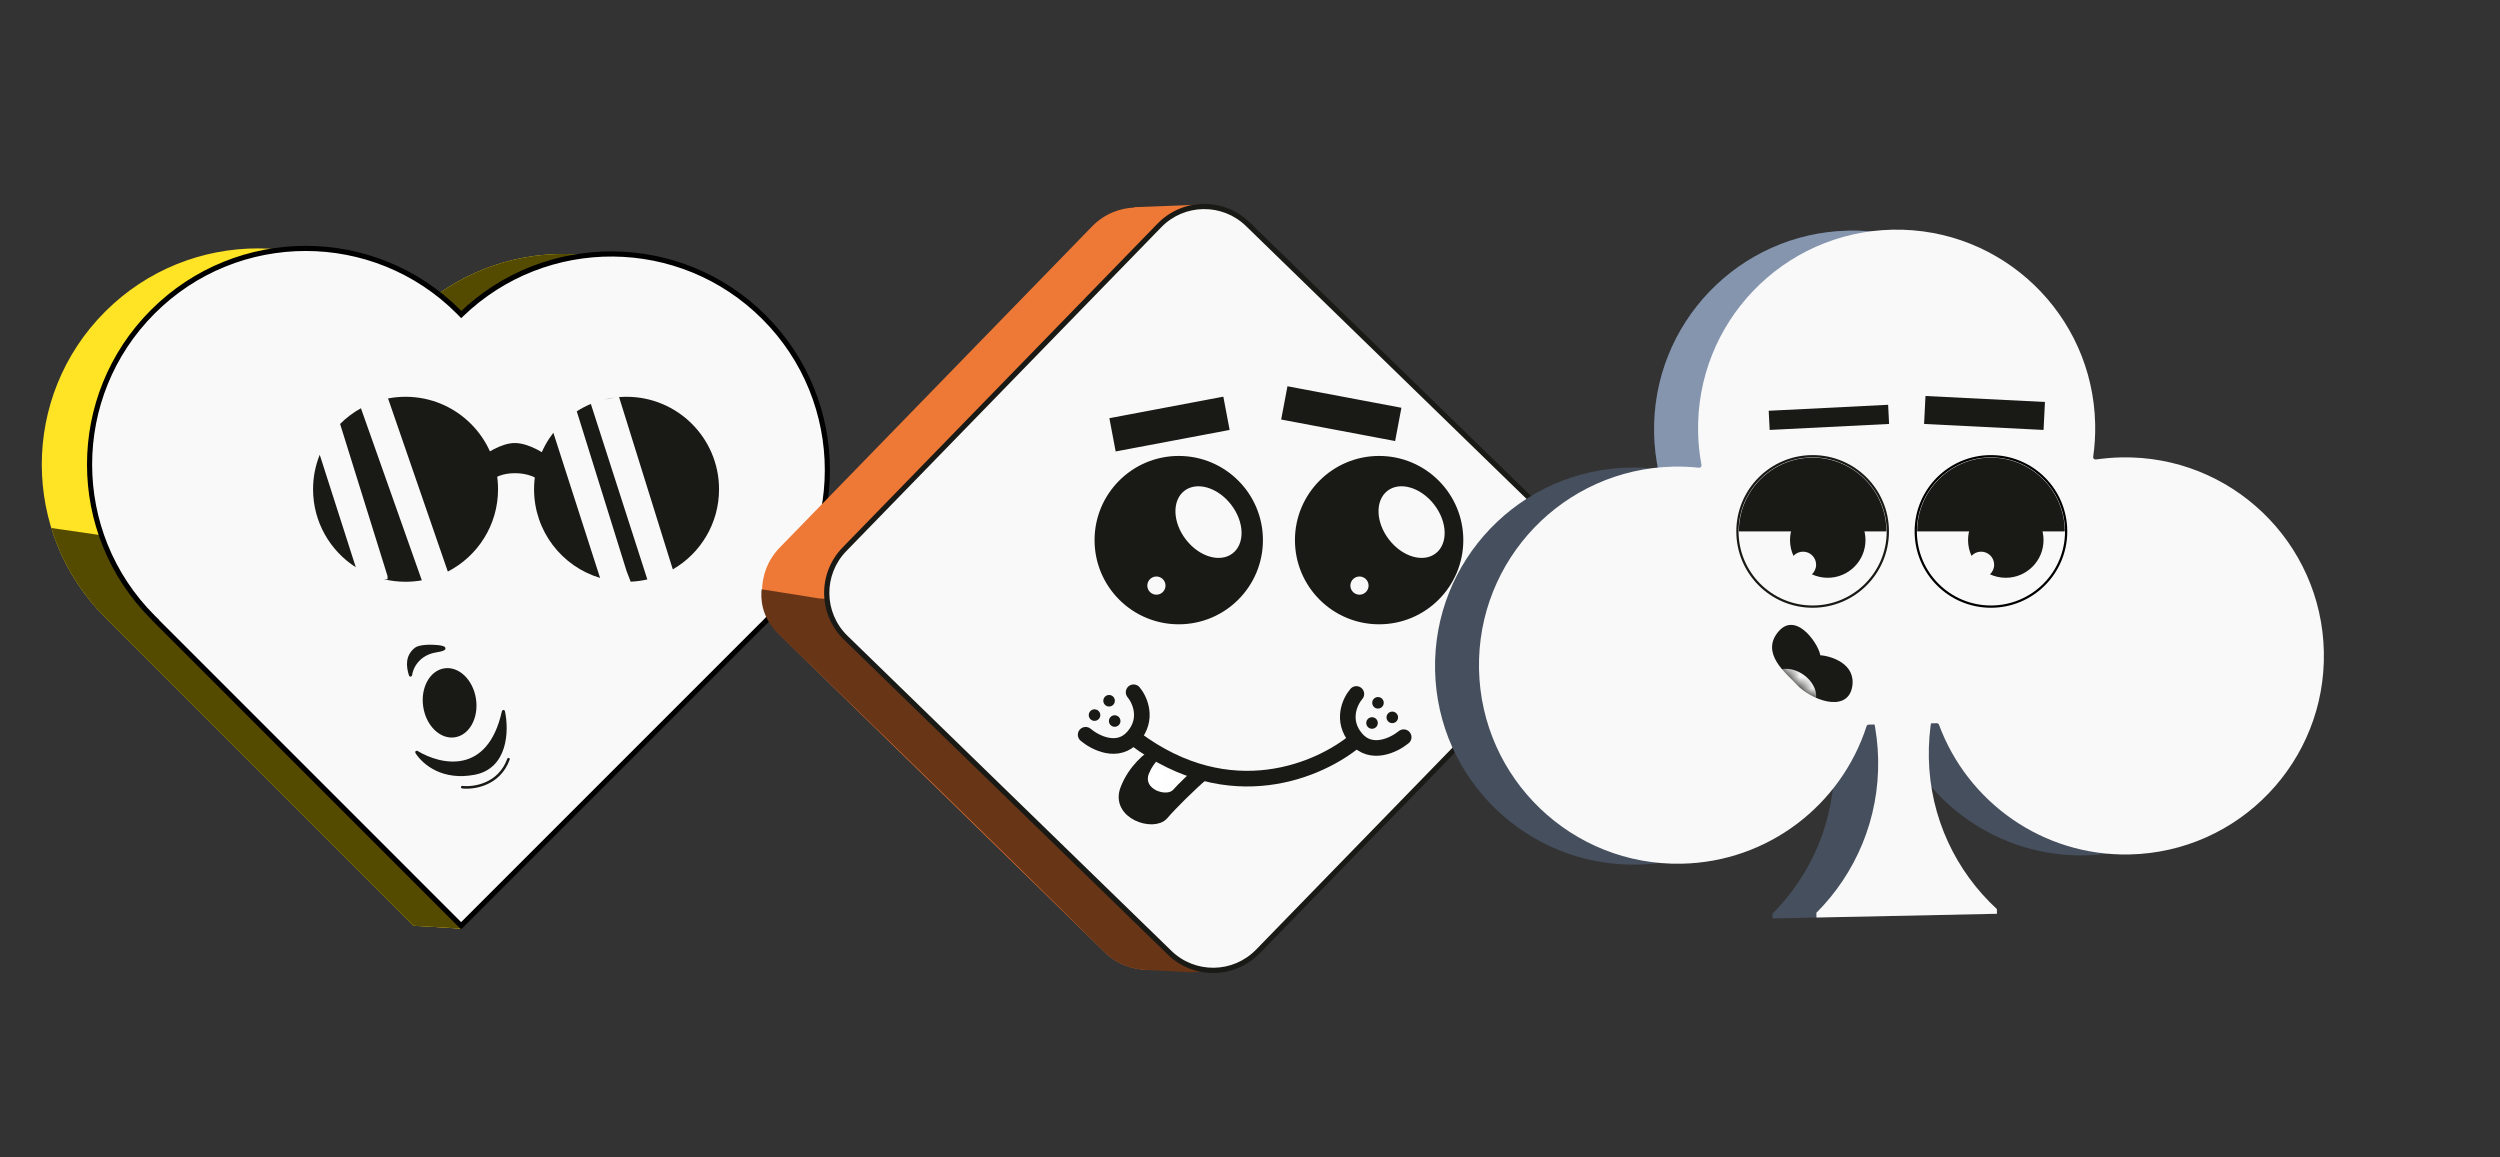 <svg width="216" height="100" viewBox="0 0 216 100" fill="none" xmlns="http://www.w3.org/2000/svg">
<rect x="0" y="0" width="216" height="100" fill="#333333" stroke="none"/>
<g clip-path="url(#clip0_3261_51499)">
<path d="M39.859 80.237L35.754 79.972V26.995H39.859V80.237Z" fill="#986F50"/>
<path d="M61.891 27.41C69.103 34.622 69.181 46.266 62.127 53.574L62.129 53.577L39.809 80.232L35.72 79.985L9.312 53.577L9.319 53.57C9.238 53.492 9.158 53.413 9.079 53.334C1.788 46.043 1.788 34.221 9.079 26.93C16.37 19.639 28.191 19.639 35.483 26.93C35.562 27.01 35.64 27.09 35.718 27.17L35.72 27.168L35.727 27.175C43.035 20.12 54.679 20.199 61.891 27.41Z" fill="#FEE425"/>
<path d="M61.891 27.41C69.103 34.622 69.181 46.266 62.127 53.574L62.129 53.577L39.809 80.232L35.72 79.985L9.312 53.577L9.319 53.57C9.238 53.492 9.158 53.413 9.079 53.334C6.845 51.101 5.296 48.442 4.431 45.619L8.68 46.235H35.718V27.17L35.72 27.168L35.727 27.175C43.035 20.12 54.679 20.199 61.891 27.41Z" fill="#544A00"/>
<mask id="path-4-outside-1_3261_51499" maskUnits="userSpaceOnUse" x="-0.684" y="-0.399" width="81.317" height="81.317" fill="black">
<rect fill="white" x="-0.684" y="-0.399" width="81.317" height="81.317"/>
<path fill-rule="evenodd" clip-rule="evenodd" d="M66.017 53.815C65.931 53.901 65.845 53.986 65.758 54.069L39.841 79.986L13.433 53.577L13.443 53.567C13.364 53.49 13.285 53.413 13.207 53.335C5.916 46.044 5.916 34.222 13.207 26.931C20.498 19.64 32.319 19.64 39.611 26.931C39.692 27.012 39.772 27.094 39.852 27.177C47.16 20.121 58.805 20.199 66.017 27.411C73.308 34.703 73.308 46.524 66.017 53.815Z"/>
</mask>
<path fill-rule="evenodd" clip-rule="evenodd" d="M66.017 53.815C65.931 53.901 65.845 53.986 65.758 54.069L39.841 79.986L13.433 53.577L13.443 53.567C13.364 53.49 13.285 53.413 13.207 53.335C5.916 46.044 5.916 34.222 13.207 26.931C20.498 19.64 32.319 19.64 39.611 26.931C39.692 27.012 39.772 27.094 39.852 27.177C47.16 20.121 58.805 20.199 66.017 27.411C73.308 34.703 73.308 46.524 66.017 53.815Z" fill="#F9F9F9"/>
<path d="M65.758 54.069L65.601 53.912L65.604 53.909L65.758 54.069ZM39.841 79.986L39.998 80.143L39.841 80.3L39.684 80.143L39.841 79.986ZM13.433 53.577L13.276 53.734L13.119 53.577L13.276 53.42L13.433 53.577ZM13.443 53.567L13.597 53.407L13.76 53.564L13.6 53.724L13.443 53.567ZM39.852 27.177L40.006 27.336L39.846 27.491L39.692 27.331L39.852 27.177ZM65.604 53.909C65.69 53.827 65.775 53.743 65.86 53.658L66.174 53.972C66.087 54.059 66 54.145 65.912 54.229L65.604 53.909ZM39.684 79.829L65.601 53.912L65.915 54.226L39.998 80.143L39.684 79.829ZM13.59 53.42L39.998 79.829L39.684 80.143L13.276 53.734L13.59 53.42ZM13.6 53.724L13.59 53.734L13.276 53.42L13.286 53.41L13.6 53.724ZM13.364 53.178C13.441 53.255 13.519 53.332 13.597 53.407L13.289 53.727C13.209 53.649 13.129 53.571 13.05 53.492L13.364 53.178ZM13.364 27.088C6.159 34.292 6.159 45.973 13.364 53.178L13.05 53.492C5.672 46.114 5.672 34.152 13.05 26.774L13.364 27.088ZM39.454 27.088C32.249 19.883 20.568 19.883 13.364 27.088L13.05 26.774C20.428 19.396 32.39 19.396 39.768 26.774L39.454 27.088ZM39.692 27.331C39.614 27.249 39.534 27.168 39.454 27.088L39.768 26.774C39.85 26.856 39.931 26.939 40.012 27.023L39.692 27.331ZM65.86 27.568C58.734 20.442 47.227 20.365 40.006 27.336L39.698 27.017C47.093 19.877 58.876 19.957 66.174 27.254L65.86 27.568ZM65.86 53.658C73.064 46.454 73.064 34.773 65.86 27.568L66.174 27.254C73.552 34.632 73.552 46.594 66.174 53.972L65.86 53.658Z" fill="black" mask="url(#path-4-outside-1_3261_51499)"/>
<path fill-rule="evenodd" clip-rule="evenodd" d="M53.488 34.309C53.701 34.292 53.916 34.283 54.134 34.283C58.547 34.283 62.125 37.861 62.125 42.274C62.125 45.23 60.52 47.811 58.135 49.193L58.103 49.11L53.488 34.309ZM55.93 50.063C55.464 50.17 54.983 50.236 54.49 50.258L54.134 49.334L49.833 35.538C50.217 35.292 50.624 35.078 51.05 34.9L55.93 50.063ZM52.191 34.521L53.128 34.346C52.809 34.386 52.497 34.445 52.191 34.521ZM46.143 42.274C46.143 45.893 48.548 48.95 51.847 49.933L47.81 37.389C46.765 38.739 46.143 40.434 46.143 42.274Z" fill="#191916"/>
<path fill-rule="evenodd" clip-rule="evenodd" d="M33.528 34.425C34.017 34.331 34.523 34.282 35.04 34.282C39.453 34.282 43.031 37.86 43.031 42.273C43.031 45.371 41.268 48.058 38.691 49.384L33.528 34.425ZM36.445 50.141L31.185 35.272C30.522 35.638 29.916 36.096 29.384 36.628L33.484 49.778V50.042H33.162C33.764 50.188 34.393 50.264 35.04 50.264C35.519 50.264 35.989 50.222 36.445 50.141ZM27.049 42.273C27.049 45.104 28.521 47.591 30.741 49.011L27.625 39.29C27.253 40.212 27.049 41.219 27.049 42.273Z" fill="#191916"/>
<path d="M44.484 38.278C45.696 38.278 47.198 39.234 47.703 39.713V42.94C47.577 42.223 46.586 40.883 44.484 40.883C42.361 40.883 41.518 42.321 41.266 42.94V39.713C41.897 39.234 43.273 38.278 44.484 38.278Z" fill="#191916"/>
<ellipse cx="2.304" cy="3.013" rx="2.304" ry="3.013" transform="matrix(-0.989 0.15 0.15 0.989 40.672 57.399)" fill="#191916"/>
<path d="M39.938 68.012C40.936 68.128 43.134 67.805 43.933 65.591" stroke="#191916" stroke-width="0.222" stroke-linecap="round"/>
<path d="M43.475 61.464C42.215 67.154 38.035 66.205 36.016 64.973C35.996 64.961 35.974 64.984 35.986 65.004C36.625 66 38.283 67.349 40.995 66.829C43.727 66.304 43.891 63.223 43.518 61.461C43.513 61.437 43.48 61.441 43.475 61.464Z" fill="#191916" stroke="#191916" stroke-width="0.222"/>
<path d="M37.676 56.257C36.125 56.504 35.562 57.713 35.497 58.327C35.495 58.352 35.452 58.358 35.444 58.334C35.197 57.56 35.118 56.688 35.915 56.055C36.532 55.564 39.791 55.92 37.676 56.257Z" fill="#191916" stroke="#191916" stroke-width="0.222"/>
</g>
<path d="M104.117 17.665L98.005 17.9L98.259 51.665L98.527 83.685L104.908 83.685L104.117 17.665Z" fill="#EE7835"/>
<path d="M101.987 19.457C99.85 17.378 96.432 17.426 94.353 19.564L67.369 47.311C65.293 49.445 65.337 52.856 67.467 54.937L95.433 82.254C97.572 84.344 101.003 84.296 103.083 82.148L130.066 54.278C132.137 52.139 132.085 48.728 129.951 46.652L101.987 19.457Z" fill="#EE7835"/>
<path d="M125.282 60.497L107.014 82.088C105.923 83.377 104.291 84.082 102.605 83.992L98.917 83.795C97.584 83.724 96.33 83.166 95.385 82.224C85.1 71.97 68.701 56.155 67.267 54.78C65.728 53.306 65.727 51.62 65.805 50.915L70.742 51.699L97.671 53.703C97.971 53.725 98.273 53.722 98.573 53.694L120.659 51.635C125.473 51.186 128.405 56.806 125.282 60.497Z" fill="#693517"/>
<path d="M107.808 19.369C105.67 17.291 102.252 17.338 100.174 19.476L72.957 47.461C70.879 49.599 70.926 53.017 73.064 55.095L101.049 82.312C103.187 84.39 106.605 84.343 108.683 82.205L135.9 54.22C137.978 52.082 137.931 48.664 135.793 46.586L107.808 19.369Z" fill="#191916"/>
<mask id="path-17-outside-2_3261_51499" maskUnits="userSpaceOnUse" x="65.545" y="11.721" width="77.96" height="77.96" fill="black">
<rect fill="white" x="65.545" y="11.721" width="77.96" height="77.96"/>
<path fill-rule="evenodd" clip-rule="evenodd" d="M107.809 19.368C105.672 17.29 102.254 17.337 100.175 19.475L72.959 47.46C70.88 49.598 70.928 53.016 73.065 55.094L101.051 82.311C103.188 84.389 106.606 84.342 108.685 82.204L135.901 54.219C137.98 52.081 137.932 48.663 135.795 46.585L107.809 19.368ZM112.108 46.666C112.108 50.559 115.264 53.715 119.156 53.715C123.049 53.715 126.205 50.559 126.205 46.666C126.205 42.774 123.049 39.618 119.156 39.618C115.264 39.618 112.108 42.774 112.108 46.666ZM101.844 53.715C97.951 53.715 94.795 50.559 94.795 46.666C94.795 42.774 97.951 39.618 101.844 39.618C105.737 39.618 108.892 42.774 108.892 46.666C108.892 50.559 105.737 53.715 101.844 53.715ZM111.416 33.635L120.819 35.41L120.36 37.843L110.956 36.068L111.416 33.635ZM96.114 36.31L105.517 34.535L105.976 36.968L96.573 38.743L96.114 36.31Z"/>
</mask>
<path fill-rule="evenodd" clip-rule="evenodd" d="M107.809 19.368C105.672 17.29 102.254 17.337 100.175 19.475L72.959 47.46C70.88 49.598 70.928 53.016 73.065 55.094L101.051 82.311C103.188 84.389 106.606 84.342 108.685 82.204L135.901 54.219C137.98 52.081 137.932 48.663 135.795 46.585L107.809 19.368ZM112.108 46.666C112.108 50.559 115.264 53.715 119.156 53.715C123.049 53.715 126.205 50.559 126.205 46.666C126.205 42.774 123.049 39.618 119.156 39.618C115.264 39.618 112.108 42.774 112.108 46.666ZM101.844 53.715C97.951 53.715 94.795 50.559 94.795 46.666C94.795 42.774 97.951 39.618 101.844 39.618C105.737 39.618 108.892 42.774 108.892 46.666C108.892 50.559 105.737 53.715 101.844 53.715ZM111.416 33.635L120.819 35.41L120.36 37.843L110.956 36.068L111.416 33.635ZM96.114 36.31L105.517 34.535L105.976 36.968L96.573 38.743L96.114 36.31Z" fill="#F9F9F9"/>
<path d="M100.175 19.475L100.337 19.631L100.175 19.475ZM107.809 19.368L107.652 19.53L107.809 19.368ZM72.959 47.46L73.12 47.617L72.959 47.46ZM73.065 55.094L73.222 54.933L73.065 55.094ZM101.051 82.311L100.894 82.472L101.051 82.311ZM108.685 82.204L108.524 82.048L108.685 82.204ZM135.901 54.219L136.063 54.376L136.063 54.376L135.901 54.219ZM135.795 46.585L135.638 46.746L135.795 46.585ZM119.156 53.715L119.156 53.94L119.156 53.715ZM112.108 46.666L111.883 46.666L112.108 46.666ZM126.205 46.666L126.43 46.666L126.205 46.666ZM119.156 39.618L119.156 39.843L119.156 39.618ZM94.795 46.666L95.02 46.666L94.795 46.666ZM101.844 53.715L101.844 53.49L101.844 53.715ZM101.844 39.618L101.844 39.843L101.844 39.618ZM108.892 46.666L108.667 46.666L108.892 46.666ZM120.819 35.41L120.861 35.189L121.082 35.231L121.04 35.452L120.819 35.41ZM111.416 33.635L111.195 33.593L111.236 33.372L111.457 33.414L111.416 33.635ZM120.36 37.843L120.581 37.885L120.539 38.106L120.318 38.064L120.36 37.843ZM110.956 36.068L110.915 36.288L110.694 36.247L110.735 36.026L110.956 36.068ZM105.517 34.535L105.475 34.314L105.696 34.272L105.738 34.493L105.517 34.535ZM96.114 36.31L95.892 36.352L95.851 36.131L96.072 36.09L96.114 36.31ZM105.976 36.968L106.198 36.926L106.239 37.147L106.018 37.189L105.976 36.968ZM96.573 38.743L96.615 38.964L96.394 39.006L96.352 38.785L96.573 38.743ZM100.014 19.318C102.179 17.091 105.74 17.042 107.966 19.207L107.652 19.53C105.604 17.538 102.329 17.583 100.337 19.631L100.014 19.318ZM72.798 47.303L100.014 19.318L100.337 19.631L73.12 47.617L72.798 47.303ZM72.908 55.256C70.682 53.09 70.632 49.53 72.798 47.303L73.12 47.617C71.128 49.666 71.174 52.941 73.222 54.933L72.908 55.256ZM100.894 82.472L72.908 55.256L73.222 54.933L101.208 82.15L100.894 82.472ZM108.846 82.361C106.681 84.588 103.121 84.637 100.894 82.472L101.208 82.15C103.256 84.142 106.532 84.096 108.524 82.048L108.846 82.361ZM136.063 54.376L108.846 82.361L108.524 82.048L135.74 54.062L136.063 54.376ZM135.952 46.423C138.178 48.589 138.228 52.149 136.063 54.376L135.74 54.062C137.732 52.014 137.686 48.738 135.638 46.746L135.952 46.423ZM107.966 19.207L135.952 46.423L135.638 46.746L107.652 19.53L107.966 19.207ZM119.156 53.94C115.139 53.94 111.883 50.684 111.883 46.666L112.333 46.666C112.333 50.435 115.388 53.49 119.156 53.49L119.156 53.94ZM126.43 46.666C126.43 50.684 123.173 53.94 119.156 53.94L119.156 53.49C122.925 53.49 125.98 50.435 125.98 46.666L126.43 46.666ZM119.156 39.393C123.173 39.393 126.43 42.65 126.43 46.666L125.98 46.666C125.98 42.898 122.925 39.843 119.156 39.843L119.156 39.393ZM111.883 46.666C111.883 42.65 115.139 39.393 119.156 39.393L119.156 39.843C115.388 39.843 112.333 42.898 112.333 46.666L111.883 46.666ZM95.02 46.666C95.02 50.435 98.075 53.49 101.844 53.49L101.844 53.94C97.827 53.94 94.57 50.684 94.57 46.666L95.02 46.666ZM101.844 39.843C98.075 39.843 95.02 42.898 95.02 46.666L94.57 46.666C94.57 42.65 97.827 39.393 101.844 39.393L101.844 39.843ZM108.667 46.666C108.667 42.898 105.612 39.843 101.844 39.843L101.844 39.393C105.861 39.393 109.117 42.65 109.117 46.666L108.667 46.666ZM101.844 53.49C105.612 53.49 108.667 50.435 108.667 46.666L109.117 46.666C109.117 50.684 105.861 53.94 101.844 53.94L101.844 53.49ZM120.778 35.631L111.374 33.856L111.457 33.414L120.861 35.189L120.778 35.631ZM120.139 37.801L120.598 35.368L121.04 35.452L120.581 37.885L120.139 37.801ZM110.998 35.846L120.402 37.622L120.318 38.064L110.915 36.288L110.998 35.846ZM111.637 33.676L111.177 36.109L110.735 36.026L111.195 33.593L111.637 33.676ZM105.559 34.756L96.155 36.532L96.072 36.09L105.475 34.314L105.559 34.756ZM105.755 37.01L105.296 34.577L105.738 34.493L106.198 36.926L105.755 37.01ZM96.531 38.522L105.935 36.747L106.018 37.189L96.615 38.964L96.531 38.522ZM96.335 36.269L96.794 38.702L96.352 38.785L95.892 36.352L96.335 36.269Z" fill="#191916" mask="url(#path-17-outside-2_3261_51499)"/>
<ellipse cx="3.412" cy="2.467" rx="3.412" ry="2.467" transform="matrix(-0.611 -0.792 -0.792 0.611 126 46.304)" fill="#F9F9F9"/>
<circle cx="0.786" cy="0.786" r="0.786" transform="matrix(-0.611 -0.792 -0.792 0.611 118.562 50.738)" fill="#F9F9F9"/>
<ellipse cx="3.412" cy="2.467" rx="3.412" ry="2.467" transform="matrix(-0.611 -0.792 -0.792 0.611 108.453 46.304)" fill="#F9F9F9"/>
<circle cx="0.786" cy="0.786" r="0.786" transform="matrix(-0.611 -0.792 -0.792 0.611 101.016 50.738)" fill="#F9F9F9"/>
<path d="M100.515 70.394C101.207 69.576 103.05 67.762 103.97 66.991L99.87 65.04C99.273 65.356 97.912 66.424 97.24 68.175C96.4 70.363 99.679 71.382 100.515 70.394Z" fill="#191916" stroke="#191916" stroke-width="0.9" stroke-linecap="round"/>
<mask id="mask0_3261_51499" style="mask-type:alpha" maskUnits="userSpaceOnUse" x="96" y="64" width="9" height="8">
<path d="M100.515 70.394C101.207 69.576 103.05 67.762 103.97 66.991L99.87 65.04C99.273 65.356 97.912 66.424 97.24 68.175C96.4 70.363 99.679 71.382 100.515 70.394Z" fill="black" stroke="black" stroke-width="0.9" stroke-linecap="round"/>
</mask>
<g mask="url(#mask0_3261_51499)">
<path d="M101.357 68.24C101.8 67.731 102.98 66.603 103.569 66.125L100.943 64.911C100.56 65.107 99.688 65.771 99.258 66.859C98.721 68.22 100.821 68.854 101.357 68.24Z" fill="white"/>
</g>
<path d="M117.156 63.955C114.119 66.492 106.343 70.018 98.051 63.81" stroke="#191916" stroke-width="1.35" stroke-linecap="round"/>
<path d="M121.277 63.693C120.448 64.373 118.466 65.345 117.161 63.799C115.856 62.253 116.637 60.595 117.19 59.959" stroke="#191916" stroke-width="1.35" stroke-linecap="round"/>
<path d="M93.8 63.484C94.618 64.176 96.585 65.179 97.913 63.653C99.242 62.127 98.486 60.457 97.943 59.812" stroke="#191916" stroke-width="1.35" stroke-linecap="round"/>
<circle cx="0.499" cy="0.499" r="0.499" transform="matrix(-1 -0.008 -0.008 1 96.328 60.05)" fill="#191916"/>
<circle cx="0.499" cy="0.499" r="0.499" transform="matrix(-1 -0.008 -0.008 1 96.812 61.802)" fill="#191916"/>
<circle cx="0.499" cy="0.499" r="0.499" transform="matrix(-1 -0.008 -0.008 1 95.07 61.289)" fill="#191916"/>
<circle cx="119.058" cy="60.723" r="0.499" transform="rotate(0.435 119.058 60.723)" fill="#191916"/>
<circle cx="118.543" cy="62.467" r="0.499" transform="rotate(0.435 118.543 62.467)" fill="#191916"/>
<circle cx="120.293" cy="61.981" r="0.499" transform="rotate(0.435 120.293 61.981)" fill="#191916"/>
<path fill-rule="evenodd" clip-rule="evenodd" d="M168.733 78.622C165.208 75.373 162.96 70.748 162.854 65.576C162.802 63.09 163.251 60.708 164.107 58.529L156.931 58.678C157.877 60.819 158.423 63.18 158.475 65.667C158.582 70.84 156.526 75.554 153.137 78.946L153.145 79.352L168.742 79.03L168.733 78.622Z" fill="#464F5D"/>
<path fill-rule="evenodd" clip-rule="evenodd" d="M142.92 37.432C142.94 38.395 143.039 39.338 143.21 40.255C143.235 40.387 143.125 40.506 142.991 40.492C142.269 40.414 141.534 40.382 140.789 40.398C131.315 40.593 123.794 48.432 123.99 57.905C124.186 67.379 132.024 74.9 141.498 74.704C149.007 74.549 155.289 69.592 157.474 62.825C157.5 62.745 157.574 62.689 157.658 62.687L163.542 62.566C163.626 62.564 163.702 62.617 163.732 62.696C166.194 69.367 172.676 74.06 180.185 73.905C189.659 73.709 197.18 65.871 196.984 56.397C196.788 46.924 188.95 39.403 179.476 39.599C178.732 39.614 177.999 39.677 177.281 39.784C177.148 39.803 177.034 39.689 177.053 39.556C177.186 38.633 177.246 37.687 177.226 36.724C177.031 27.25 169.192 19.729 159.719 19.925C150.245 20.121 142.724 27.959 142.92 37.432Z" fill="#464F5D"/>
<circle cx="17.157" cy="17.157" r="17.157" transform="matrix(-1 0.021 0.021 1 176.871 19.569)" fill="#8595AE"/>
<path fill-rule="evenodd" clip-rule="evenodd" d="M172.53 78.543C169.005 75.294 166.757 70.669 166.65 65.497C166.599 63.01 167.048 60.629 167.904 58.45L160.728 58.599C161.674 60.74 162.22 63.101 162.272 65.588C162.378 70.76 160.323 75.475 156.934 78.867L156.942 79.273L172.539 78.951L172.53 78.543Z" fill="#F9F9F9"/>
<path fill-rule="evenodd" clip-rule="evenodd" d="M146.717 37.352C146.737 38.315 146.836 39.258 147.007 40.175C147.032 40.307 146.922 40.426 146.788 40.412C146.066 40.334 145.331 40.302 144.586 40.317C135.112 40.513 127.591 48.352 127.787 57.825C127.983 67.299 135.821 74.82 145.295 74.624C152.804 74.469 159.086 69.512 161.271 62.745C161.297 62.665 161.371 62.609 161.455 62.607L167.339 62.486C167.423 62.484 167.499 62.536 167.528 62.615C169.991 69.287 176.473 73.98 183.982 73.825C193.456 73.629 200.977 65.791 200.781 56.317C200.585 46.844 192.747 39.323 183.273 39.519C182.529 39.534 181.796 39.597 181.078 39.703C180.945 39.723 180.83 39.609 180.85 39.476C180.983 38.553 181.043 37.607 181.023 36.644C180.827 27.17 172.989 19.649 163.516 19.845C154.042 20.041 146.521 27.879 146.717 37.352Z" fill="#F9F9F9"/>
<circle cx="6.595" cy="6.595" r="6.497" transform="matrix(-1 0 0 1 178.613 39.32)" fill="#F9F9F9" stroke="black" stroke-width="0.196"/>
<path d="M165.644 45.915C165.644 45.078 165.809 44.249 166.129 43.476C166.45 42.702 166.919 41.999 167.511 41.407C168.103 40.815 168.806 40.346 169.58 40.025C170.353 39.705 171.182 39.54 172.019 39.54C172.856 39.54 173.685 39.705 174.459 40.025C175.232 40.346 175.935 40.815 176.527 41.407C177.119 41.999 177.589 42.702 177.909 43.476C178.23 44.249 178.395 45.078 178.395 45.915L172.019 45.915H165.644Z" fill="#191916"/>
<path fill-rule="evenodd" clip-rule="evenodd" d="M170.339 48.025C170.147 47.609 170.04 47.147 170.04 46.66C170.04 44.859 171.5 43.4 173.3 43.4C175.101 43.4 176.561 44.859 176.561 46.66C176.561 48.46 175.101 49.92 173.3 49.92C172.812 49.92 172.349 49.813 171.933 49.62C172.156 49.414 172.295 49.119 172.295 48.792C172.295 48.168 171.79 47.663 171.167 47.663C170.839 47.663 170.545 47.802 170.339 48.025Z" fill="#191916"/>
<circle cx="6.595" cy="6.595" r="6.497" transform="matrix(-1 0 0 1 163.207 39.32)" fill="#F9F9F9" stroke="#191916" stroke-width="0.196"/>
<path d="M150.238 45.915C150.238 45.078 150.403 44.249 150.723 43.476C151.043 42.702 151.513 41.999 152.105 41.407C152.697 40.815 153.4 40.346 154.173 40.025C154.947 39.705 155.776 39.54 156.613 39.54C157.45 39.54 158.279 39.705 159.053 40.025C159.826 40.346 160.529 40.815 161.121 41.407C161.713 41.999 162.183 42.702 162.503 43.476C162.823 44.249 162.988 45.078 162.988 45.915L156.613 45.915H150.238Z" fill="#191916"/>
<path fill-rule="evenodd" clip-rule="evenodd" d="M154.956 48.025C154.764 47.609 154.657 47.147 154.657 46.66C154.657 44.859 156.117 43.4 157.918 43.4C159.718 43.4 161.178 44.859 161.178 46.66C161.178 48.46 159.718 49.92 157.918 49.92C157.429 49.92 156.966 49.813 156.55 49.62C156.773 49.414 156.912 49.119 156.912 48.792C156.912 48.168 156.407 47.663 155.784 47.663C155.457 47.663 155.162 47.802 154.956 48.025Z" fill="#191916"/>
<rect width="10.332" height="2.418" transform="matrix(-0.999 -0.05 -0.05 0.999 176.684 34.731)" fill="#191916"/>
<rect x="152.816" y="35.49" width="10.332" height="1.658" transform="rotate(-2.862 152.816 35.49)" fill="#191916"/>
<path d="M159.923 59.376C160.307 57.426 158.198 56.769 157.178 56.697C157.178 55.948 155.278 52.948 153.8 54.555C152.111 56.392 154.471 58.161 155.278 59.054C156.439 60.34 159.5 61.518 159.923 59.376Z" fill="#191916" stroke="#191916" stroke-width="0.196"/>
<mask id="mask1_3261_51499" style="mask-type:alpha" maskUnits="userSpaceOnUse" x="153" y="54" width="7" height="7">
<path d="M159.923 59.377C160.307 57.427 158.198 56.77 157.178 56.699C157.178 55.949 155.278 52.949 153.8 54.556C152.111 56.393 154.471 58.162 155.278 59.055C156.439 60.34 159.5 61.519 159.923 59.377Z" fill="black"/>
</mask>
<g mask="url(#mask1_3261_51499)">
<ellipse cx="2.205" cy="1.617" rx="2.205" ry="1.617" transform="matrix(-0.822 -0.569 -0.569 0.822 157.617 59.539)" fill="#F9F9F9"/>
</g>
<defs>
<clipPath id="clip0_3261_51499">
<rect width="79.221" height="67.833" fill="white" transform="matrix(-1 0 0 1 79.219 12.648)"/>
</clipPath>
</defs>
</svg>
